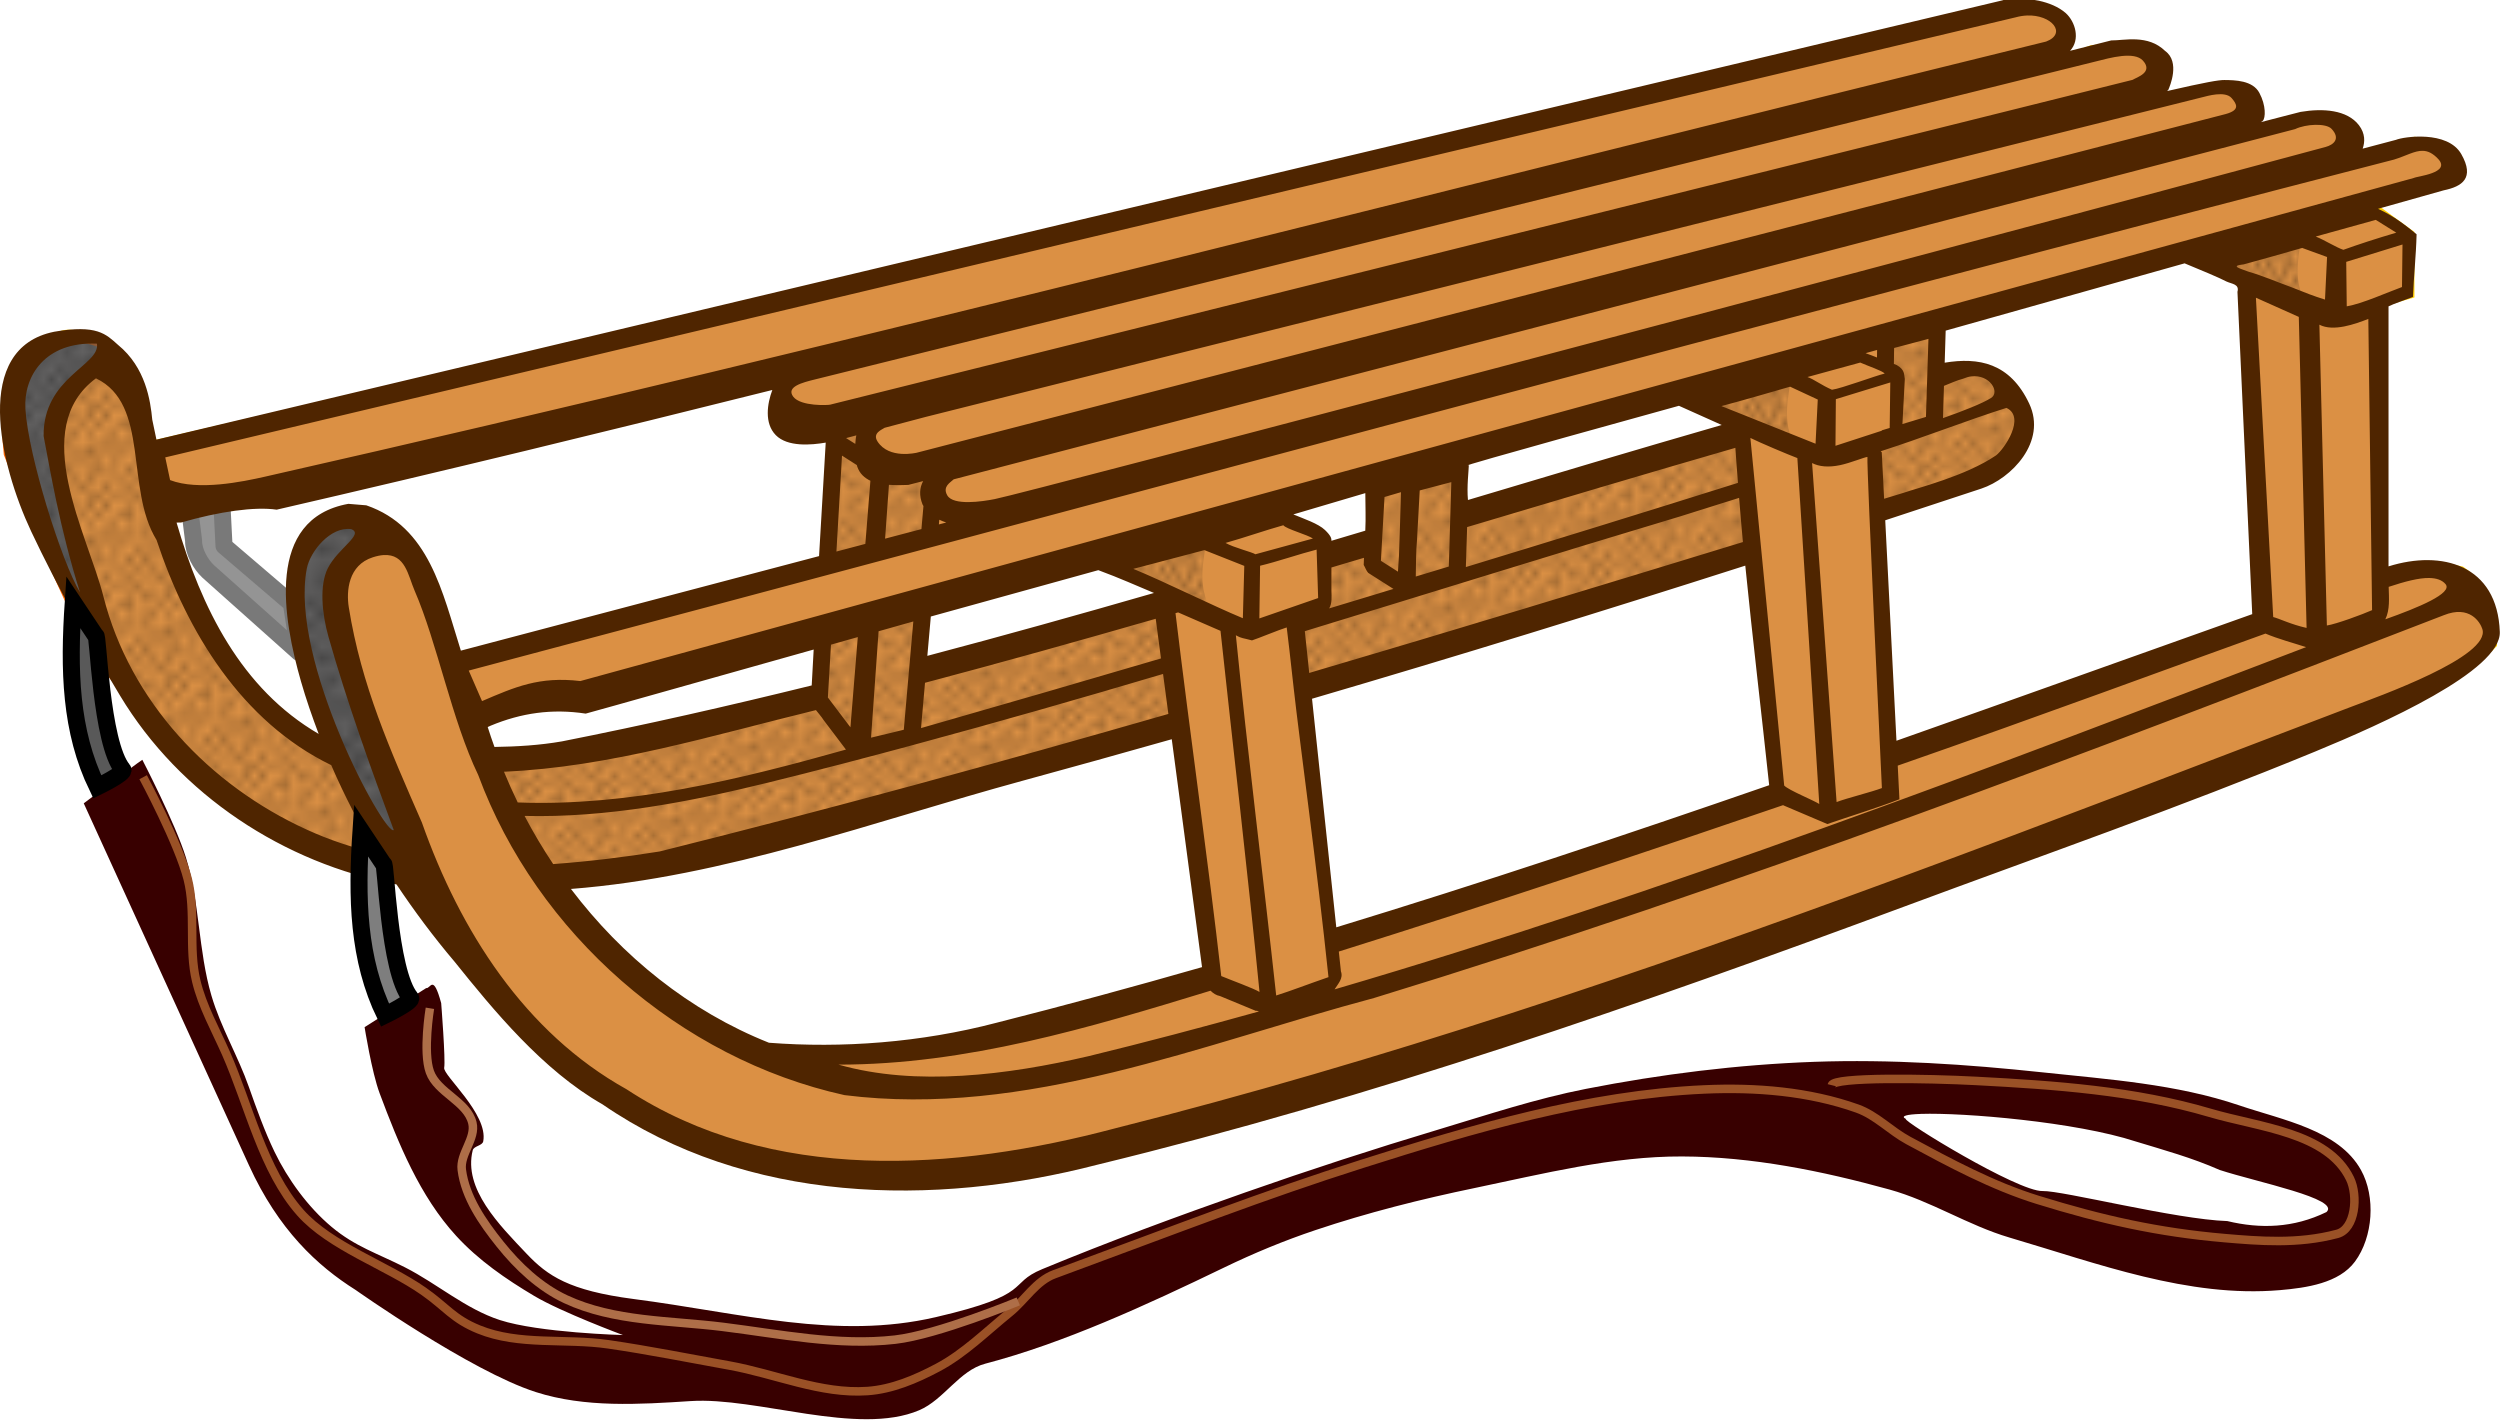 <?xml version="1.0" encoding="UTF-8" standalone="no"?>
<svg
   xmlns:dc="http://purl.org/dc/elements/1.1/"
   xmlns:cc="http://creativecommons.org/ns#"
   xmlns:rdf="http://www.w3.org/1999/02/22-rdf-syntax-ns#"
   xmlns:svg="http://www.w3.org/2000/svg"
   xmlns="http://www.w3.org/2000/svg"
   xmlns:xlink="http://www.w3.org/1999/xlink"
   xmlns:sodipodi="http://sodipodi.sourceforge.net/DTD/sodipodi-0.dtd"
   xmlns:inkscape="http://www.inkscape.org/namespaces/inkscape"
   width="123.844mm"
   height="70.384mm"
   version="1.1"
   viewBox="0 0 438.82 249.387"
   id="svg320"
   sodipodi:docname="sled.svg"
   inkscape:version="1.0.2-2 (e86c870879, 2021-01-15)">
  <sodipodi:namedview
     pagecolor="#ffffff"
     bordercolor="#666666"
     borderopacity="1"
     objecttolerance="10"
     gridtolerance="10"
     guidetolerance="10"
     inkscape:pageopacity="0"
     inkscape:pageshadow="2"
     inkscape:window-width="1920"
     inkscape:window-height="1017"
     id="namedview322"
     showgrid="false"
     inkscape:zoom="1.5541503"
     inkscape:cx="306.93646"
     inkscape:cy="123.12094"
     inkscape:window-x="-8"
     inkscape:window-y="-8"
     inkscape:window-maximized="1"
     inkscape:current-layer="svg320" />
  <defs
     id="defs278">
    <pattern
       id="u"
       patternTransform="matrix(.225 0 0 .338 33.941 972.98)"
       xlink:href="#a" />
    <pattern
       id="t"
       patternTransform="matrix(.489 0 0 .454 48.083 972.98)"
       xlink:href="#a" />
    <pattern
       id="s"
       patternTransform="matrix(.312 0 0 .315 32.909 982.54)"
       xlink:href="#a" />
    <pattern
       id="r"
       patternTransform="matrix(.301 0 0 .36 48.083 958.84)"
       xlink:href="#a" />
    <pattern
       id="q"
       patternTransform="matrix(.341 0 0 .322 56.569 950.35)"
       xlink:href="#a" />
    <pattern
       id="p"
       patternTransform="matrix(.322 0 0 .307 44.005 974.72)"
       xlink:href="#a" />
    <pattern
       id="o"
       patternTransform="matrix(.325 0 0 .375 55.508 969.09)"
       xlink:href="#a" />
    <pattern
       id="a"
       width="10"
       height="10"
       patternTransform="translate(0) scale(10)"
       patternUnits="userSpaceOnUse">
      <circle
         cx="2.567"
         cy=".81"
         r=".45"
         id="circle9" />
      <circle
         cx="3.048"
         cy="2.33"
         r=".45"
         id="circle11" />
      <circle
         cx="4.418"
         cy="2.415"
         r=".45"
         id="circle13" />
      <circle
         cx="1.844"
         cy="3.029"
         r=".45"
         id="circle15" />
      <circle
         cx="6.08"
         cy="1.363"
         r=".45"
         id="circle17" />
      <circle
         cx="5.819"
         cy="4.413"
         r=".45"
         id="circle19" />
      <circle
         cx="4.305"
         cy="4.048"
         r=".45"
         id="circle21" />
      <circle
         cx="5.541"
         cy="3.045"
         r=".45"
         id="circle23" />
      <circle
         cx="4.785"
         cy="5.527"
         r=".45"
         id="circle25" />
      <circle
         cx="2.667"
         cy="5.184"
         r=".45"
         id="circle27" />
      <circle
         cx="7.965"
         cy="1.448"
         r=".45"
         id="circle29" />
      <circle
         cx="7.047"
         cy="5.049"
         r=".45"
         id="circle31" />
      <circle
         cx="4.34"
         cy=".895"
         r=".45"
         id="circle33" />
      <circle
         cx="7.125"
         cy=".34"
         r=".45"
         id="circle35" />
      <circle
         cx="9.553"
         cy="1.049"
         r=".45"
         id="circle37" />
      <circle
         cx="7.006"
         cy="2.689"
         r=".45"
         id="circle39" />
      <circle
         cx="8.909"
         cy="2.689"
         r=".45"
         id="circle41" />
      <circle
         cx="9.315"
         cy="4.407"
         r=".45"
         id="circle43" />
      <circle
         cx="7.82"
         cy="3.87"
         r=".45"
         id="circle45" />
      <circle
         cx="8.27"
         cy="5.948"
         r=".45"
         id="circle47" />
      <circle
         cx="7.973"
         cy="7.428"
         r=".45"
         id="circle49" />
      <circle
         cx="9.342"
         cy="8.072"
         r=".45"
         id="circle51" />
      <circle
         cx="8.206"
         cy="9.315"
         r=".45"
         id="circle53" />
      <circle
         cx="9.682"
         cy="9.475"
         r=".45"
         id="circle55" />
      <circle
         cx="9.688"
         cy="6.186"
         r=".45"
         id="circle57" />
      <circle
         cx="3.379"
         cy="6.296"
         r=".45"
         id="circle59" />
      <circle
         cx="2.871"
         cy="8.204"
         r=".45"
         id="circle61" />
      <circle
         cx="4.59"
         cy="8.719"
         r=".45"
         id="circle63" />
      <circle
         cx="3.181"
         cy="9.671"
         r=".45"
         id="circle65" />
      <circle
         cx="5.734"
         cy="7.315"
         r=".45"
         id="circle67" />
      <circle
         cx="6.707"
         cy="6.513"
         r=".45"
         id="circle69" />
      <circle
         cx="5.73"
         cy="9.67"
         r=".45"
         id="circle71" />
      <circle
         cx="6.535"
         cy="8.373"
         r=".45"
         id="circle73" />
      <circle
         cx="4.37"
         cy="7.154"
         r=".45"
         id="circle75" />
      <circle
         cx=".622"
         cy="7.25"
         r=".45"
         id="circle77" />
      <circle
         cx=".831"
         cy="5.679"
         r=".45"
         id="circle79" />
      <circle
         cx="1.257"
         cy="8.519"
         r=".45"
         id="circle81" />
      <circle
         cx="1.989"
         cy="6.877"
         r=".45"
         id="circle83" />
      <circle
         cx=".374"
         cy="3.181"
         r=".45"
         id="circle85" />
      <circle
         cx="1.166"
         cy="1.664"
         r=".45"
         id="circle87" />
      <circle
         cx="1.151"
         cy=".093"
         r=".45"
         id="circle89" />
      <circle
         cx="1.151"
         cy="10.093"
         r=".45"
         id="circle91" />
      <circle
         cx="1.302"
         cy="4.451"
         r=".45"
         id="circle93" />
      <circle
         cx="3.047"
         cy="3.763"
         r=".45"
         id="circle95" />
    </pattern>
    <pattern
       id="w"
       xlink:href="#n"
       patternTransform="matrix(.225 0 0 .338 58.269 966.25)" />
    <pattern
       id="n"
       width="10"
       height="10"
       patternTransform="translate(0) scale(10)"
       patternUnits="userSpaceOnUse">
      <circle
         cx="2.567"
         cy=".81"
         r=".45"
         id="circle99" />
      <circle
         cx="3.048"
         cy="2.33"
         r=".45"
         id="circle101" />
      <circle
         cx="4.418"
         cy="2.415"
         r=".45"
         id="circle103" />
      <circle
         cx="1.844"
         cy="3.029"
         r=".45"
         id="circle105" />
      <circle
         cx="6.08"
         cy="1.363"
         r=".45"
         id="circle107" />
      <circle
         cx="5.819"
         cy="4.413"
         r=".45"
         id="circle109" />
      <circle
         cx="4.305"
         cy="4.048"
         r=".45"
         id="circle111" />
      <circle
         cx="5.541"
         cy="3.045"
         r=".45"
         id="circle113" />
      <circle
         cx="4.785"
         cy="5.527"
         r=".45"
         id="circle115" />
      <circle
         cx="2.667"
         cy="5.184"
         r=".45"
         id="circle117" />
      <circle
         cx="7.965"
         cy="1.448"
         r=".45"
         id="circle119" />
      <circle
         cx="7.047"
         cy="5.049"
         r=".45"
         id="circle121" />
      <circle
         cx="4.34"
         cy=".895"
         r=".45"
         id="circle123" />
      <circle
         cx="7.125"
         cy=".34"
         r=".45"
         id="circle125" />
      <circle
         cx="9.553"
         cy="1.049"
         r=".45"
         id="circle127" />
      <circle
         cx="7.006"
         cy="2.689"
         r=".45"
         id="circle129" />
      <circle
         cx="8.909"
         cy="2.689"
         r=".45"
         id="circle131" />
      <circle
         cx="9.315"
         cy="4.407"
         r=".45"
         id="circle133" />
      <circle
         cx="7.82"
         cy="3.87"
         r=".45"
         id="circle135" />
      <circle
         cx="8.27"
         cy="5.948"
         r=".45"
         id="circle137" />
      <circle
         cx="7.973"
         cy="7.428"
         r=".45"
         id="circle139" />
      <circle
         cx="9.342"
         cy="8.072"
         r=".45"
         id="circle141" />
      <circle
         cx="8.206"
         cy="9.315"
         r=".45"
         id="circle143" />
      <circle
         cx="9.682"
         cy="9.475"
         r=".45"
         id="circle145" />
      <circle
         cx="9.688"
         cy="6.186"
         r=".45"
         id="circle147" />
      <circle
         cx="3.379"
         cy="6.296"
         r=".45"
         id="circle149" />
      <circle
         cx="2.871"
         cy="8.204"
         r=".45"
         id="circle151" />
      <circle
         cx="4.59"
         cy="8.719"
         r=".45"
         id="circle153" />
      <circle
         cx="3.181"
         cy="9.671"
         r=".45"
         id="circle155" />
      <circle
         cx="5.734"
         cy="7.315"
         r=".45"
         id="circle157" />
      <circle
         cx="6.707"
         cy="6.513"
         r=".45"
         id="circle159" />
      <circle
         cx="5.73"
         cy="9.67"
         r=".45"
         id="circle161" />
      <circle
         cx="6.535"
         cy="8.373"
         r=".45"
         id="circle163" />
      <circle
         cx="4.37"
         cy="7.154"
         r=".45"
         id="circle165" />
      <circle
         cx=".622"
         cy="7.25"
         r=".45"
         id="circle167" />
      <circle
         cx=".831"
         cy="5.679"
         r=".45"
         id="circle169" />
      <circle
         cx="1.257"
         cy="8.519"
         r=".45"
         id="circle171" />
      <circle
         cx="1.989"
         cy="6.877"
         r=".45"
         id="circle173" />
      <circle
         cx=".374"
         cy="3.181"
         r=".45"
         id="circle175" />
      <circle
         cx="1.166"
         cy="1.664"
         r=".45"
         id="circle177" />
      <circle
         cx="1.151"
         cy=".093"
         r=".45"
         id="circle179" />
      <circle
         cx="1.151"
         cy="10.093"
         r=".45"
         id="circle181" />
      <circle
         cx="1.302"
         cy="4.451"
         r=".45"
         id="circle183" />
      <circle
         cx="3.047"
         cy="3.763"
         r=".45"
         id="circle185" />
    </pattern>
    <pattern
       id="v"
       xlink:href="#m"
       patternTransform="matrix(.225 0 0 .338 79.519 960.31)" />
    <pattern
       id="m"
       width="10"
       height="10"
       patternTransform="translate(0) scale(10)"
       patternUnits="userSpaceOnUse">
      <circle
         cx="2.567"
         cy=".81"
         r=".45"
         id="circle189" />
      <circle
         cx="3.048"
         cy="2.33"
         r=".45"
         id="circle191" />
      <circle
         cx="4.418"
         cy="2.415"
         r=".45"
         id="circle193" />
      <circle
         cx="1.844"
         cy="3.029"
         r=".45"
         id="circle195" />
      <circle
         cx="6.08"
         cy="1.363"
         r=".45"
         id="circle197" />
      <circle
         cx="5.819"
         cy="4.413"
         r=".45"
         id="circle199" />
      <circle
         cx="4.305"
         cy="4.048"
         r=".45"
         id="circle201" />
      <circle
         cx="5.541"
         cy="3.045"
         r=".45"
         id="circle203" />
      <circle
         cx="4.785"
         cy="5.527"
         r=".45"
         id="circle205" />
      <circle
         cx="2.667"
         cy="5.184"
         r=".45"
         id="circle207" />
      <circle
         cx="7.965"
         cy="1.448"
         r=".45"
         id="circle209" />
      <circle
         cx="7.047"
         cy="5.049"
         r=".45"
         id="circle211" />
      <circle
         cx="4.34"
         cy=".895"
         r=".45"
         id="circle213" />
      <circle
         cx="7.125"
         cy=".34"
         r=".45"
         id="circle215" />
      <circle
         cx="9.553"
         cy="1.049"
         r=".45"
         id="circle217" />
      <circle
         cx="7.006"
         cy="2.689"
         r=".45"
         id="circle219" />
      <circle
         cx="8.909"
         cy="2.689"
         r=".45"
         id="circle221" />
      <circle
         cx="9.315"
         cy="4.407"
         r=".45"
         id="circle223" />
      <circle
         cx="7.82"
         cy="3.87"
         r=".45"
         id="circle225" />
      <circle
         cx="8.27"
         cy="5.948"
         r=".45"
         id="circle227" />
      <circle
         cx="7.973"
         cy="7.428"
         r=".45"
         id="circle229" />
      <circle
         cx="9.342"
         cy="8.072"
         r=".45"
         id="circle231" />
      <circle
         cx="8.206"
         cy="9.315"
         r=".45"
         id="circle233" />
      <circle
         cx="9.682"
         cy="9.475"
         r=".45"
         id="circle235" />
      <circle
         cx="9.688"
         cy="6.186"
         r=".45"
         id="circle237" />
      <circle
         cx="3.379"
         cy="6.296"
         r=".45"
         id="circle239" />
      <circle
         cx="2.871"
         cy="8.204"
         r=".45"
         id="circle241" />
      <circle
         cx="4.59"
         cy="8.719"
         r=".45"
         id="circle243" />
      <circle
         cx="3.181"
         cy="9.671"
         r=".45"
         id="circle245" />
      <circle
         cx="5.734"
         cy="7.315"
         r=".45"
         id="circle247" />
      <circle
         cx="6.707"
         cy="6.513"
         r=".45"
         id="circle249" />
      <circle
         cx="5.73"
         cy="9.67"
         r=".45"
         id="circle251" />
      <circle
         cx="6.535"
         cy="8.373"
         r=".45"
         id="circle253" />
      <circle
         cx="4.37"
         cy="7.154"
         r=".45"
         id="circle255" />
      <circle
         cx=".622"
         cy="7.25"
         r=".45"
         id="circle257" />
      <circle
         cx=".831"
         cy="5.679"
         r=".45"
         id="circle259" />
      <circle
         cx="1.257"
         cy="8.519"
         r=".45"
         id="circle261" />
      <circle
         cx="1.989"
         cy="6.877"
         r=".45"
         id="circle263" />
      <circle
         cx=".374"
         cy="3.181"
         r=".45"
         id="circle265" />
      <circle
         cx="1.166"
         cy="1.664"
         r=".45"
         id="circle267" />
      <circle
         cx="1.151"
         cy=".093"
         r=".45"
         id="circle269" />
      <circle
         cx="1.151"
         cy="10.093"
         r=".45"
         id="circle271" />
      <circle
         cx="1.302"
         cy="4.451"
         r=".45"
         id="circle273" />
      <circle
         cx="3.047"
         cy="3.763"
         r=".45"
         id="circle275" />
    </pattern>
  </defs>
  <g
     transform="matrix(4.218,0,0,4.218,-5.069,-4138.878)"
     id="g318">
    <path
       transform="translate(0,946.06)"
       d="M 84.625,35.424 13.313,52.362 7.375,53.737 6.813,50.862 c 0,0 -1.889,-2.075 -3,-1.75 -1.664,0.486 -2.679,2.838 -2.188,4.5 0.814,2.749 2.002,5.367 3.375,7.75 1.261,2.189 4.25,6.062 4.25,6.062 2.466,1.56 4.642,2.916 8.375,4 1.06,0.993 4.229,6.111 7.5,8.625 3.548,2.024 6.802,3.673 12.312,4.25 5.612,-0.027 11.035,-1.298 16.812,-3.312 l 21.875,-7 c 8.75,-3.436 17.662,-6.228 26.25,-10.312 0.905,-0.461 1.819,-0.903 2.562,-1.688 0.029,-1.332 -0.342,-2.397 -1.312,-3.062 -1.244,-0.293 -2.289,0.01 -3.375,0.188 l -0.062,-11.312 1.312,-0.375 v -2.5 l -1.875,-1.375 3.688,-1.125 c -0.235,-0.484 0.439,-1.044 -1.625,-1.375 l -2.438,0.625 c -0.242,-0.754 0.186,-1.843 -2.25,-1.5 L 95.187,40.613 c -0.236,-0.91 -0.249,-1.963 -2.25,-1.75 l -2.188,0.625 c 0.657,-1.433 0.791,-2.627 -2.5,-2.25 l -1.688,0.625 c 0.463,-1.059 1.879,-2.33 -1.938,-2.438 z m 7.438,10.188 2.688,1.188 0.625,14.188 -15.562,5.75 -0.5,-10.188 4.75,-1.625 c 0.405,-0.326 0.639,-1e-4 1.375,-2.188 -0.184,-0.562 -0.264,-1.25 -0.938,-1.812 -0.151,-0.167 -0.476,-0.24 -1.188,-0.406 L 81.751,50.737 81.688,48.55 Z m -57.438,4.812 c -0.87,0.255 -1.161,1.271 -1.125,1.875 0.841,1.072 1.55,0.762 2.358,0.531 -0.15,2.778 -0.097,2.961 -0.307,5.839 l -15.551,4.13 -1.812,-5 c -0.685,-1.048 -1.675,-1.184 -2.688,-1.25 -2.114,0.945 -1.915,2.083 -2.125,3.188 0.029,2.496 1.064,4.489 1.688,6.688 -1.208,-0.683 -2.417,-0.924 -3.625,-2.688 -1.235,-1.595 -2.477,-3.18 -3.062,-5.75 l -0.375,-1.625 z m 36.312,1.156 2.562,1.156 0.062,0.562 -11.625,3.312 0.031,-2.531 c 0.344,0 8.969,-2.5 8.969,-2.5 z m -12.531,3.594 -0.062,2.5 -2.031,0.594 -0.031,-0.562 c -0.19,-0.564 -1.675,-0.899 -2.469,-1.312 z m 15.719,2.938 1.031,10.25 -18.562,6.031 -1.219,-10.594 z m -27.25,0.438 2.844,1.188 0.031,0.5 -10.375,3 0.281,-2.906 z m -11.5,3.125 v 2.562 l -8.938,2 c -2.8,0.42 -3.254,0.422 -4.938,0.438 l -0.75,-1.562 c 1.75,-0.651 3.5,-1.15 5.25,-0.812 z m 14.938,3.625 1.312,10.625 L 41.5,78.612 c -2.934,0.246 -6.033,0.658 -8.5,0.438 -3.275,-1.452 -7.154,-4.035 -9.062,-7.375 L 29,71.112 Z"
       fill="#db9044"
       fill-rule="evenodd"
       stroke="#ffcc00"
       stroke-width="0.354"
       id="path280" />
    <path
       d="m 5.721,996.25 c 0.391,-1.018 -1.464,-1.687 -3.5,-0.375 -0.853,1.521 -0.819,2.893 -0.688,4.25 3.604,9.178 4.045,8.833 5.5,10.438 -1.758,-2.273 -2.312,-5.348 -3.125,-8.25 l -0.562,-3.188 c 0.141,-1.464 1.423,-2.223 2.375,-2.875 z"
       fill="#616161"
       fill-opacity="0.992"
       fill-rule="evenodd"
       stroke="#ff6600"
       stroke-width="0.354"
       id="path282" />
    <path
       d="m 97.016,990.69 c -0.089,1.074 -0.495,2.084 0.188,3.312 -1.718,-0.752 -4.203,-1.675 -4.562,-2.125 z"
       fill="url(#v)"
       fill-rule="evenodd"
       opacity="0.527"
       id="path284" />
    <path
       d="m 75.766,996.63 c -0.089,1.074 -0.495,2.084 0.188,3.312 -1.524,-0.705 -3.19,-1.269 -4.562,-2.125 z"
       fill="url(#w)"
       fill-rule="evenodd"
       opacity="0.527"
       id="path286" />
    <path
       d="m 51.438,1003.4 c -0.089,1.074 -0.495,2.084 0.188,3.312 l -4.562,-2.125 z"
       fill="url(#u)"
       fill-rule="evenodd"
       opacity="0.527"
       id="path288" />
    <path
       d="m 17.117,1003.3 c -0.759,-0.558 -1.288,-1.133 -2.875,0 -0.853,1.521 -0.819,2.893 -0.688,4.25 2.783,9.178 3.979,8.833 5.5,10.438 l -3.125,-8.25 -0.875,-3.688 c 0.141,-1.464 1.11,-2.098 2.062,-2.75 z"
       fill="#616161"
       fill-opacity="0.992"
       fill-rule="evenodd"
       stroke="#ff6600"
       stroke-width="0.354"
       id="path290" />
    <path
       d="m 17.062,1003.3 c -0.759,-0.558 -1.288,-1.133 -2.875,0 -0.853,1.521 -0.819,2.893 -0.688,4.25 2.783,9.178 3.979,8.833 5.5,10.438 l -3.125,-8.25 -0.875,-3.688 c 0.141,-1.464 1.11,-2.098 2.062,-2.75 z"
       fill="url(#t)"
       fill-rule="evenodd"
       opacity="0.527"
       stroke="#ff6600"
       stroke-width="0.354"
       id="path292" />
    <path
       d="m 79.625,995.11 0.125,1.375 c 0.167,0.083 0.481,0.314 0.412,0.515 l -0.085,2.382 -0.89,0.29 0.125,2.875 4.688,-1.5 c 0.367,-0.24 1,-0.566 1.5,-2.063 -0.063,-0.692 -0.546,-1.167 -0.875,-1.805 -0.367,-0.351 -0.998,-0.702 -1.383,-0.585 l -1.422,0.224 -0.008,-1.96 z"
       fill="url(#s)"
       fill-rule="evenodd"
       opacity="0.426"
       stroke="#ff6600"
       stroke-width="0.354"
       id="path294" />
    <path
       d="m 56.408,1004.2 1.966,-0.625 v -2.5 l 3.5,-0.625 v 2.125 l 11.812,-3.562 0.5,5.188 -18.812,5.688 -0.312,-3.062 1.312,-0.562 c -0.088,-0.686 -0.023,-1.415 0.033,-2.062 z"
       fill="url(#r)"
       fill-rule="evenodd"
       opacity="0.426"
       stroke="#ff6600"
       stroke-width="0.354"
       id="path296" />
    <path
       d="m 35.886,998.84 -0.221,5.878 4.287,-1.149 0.088,-3.005 -1.856,0.354 -0.795,-0.884 -0.354,-1.326 z"
       fill="url(#q)"
       fill-rule="evenodd"
       opacity="0.426"
       stroke="#ff6600"
       stroke-width="0.354"
       id="path298" />
    <path
       d="m 21.375,1012.7 3.75,-0.375 10.125,-2.25 0.125,-2.375 4.125,-1.25 v 2.75 l 10.125,-2.875 0.625,5.125 -18.875,5.25 -7.375,0.875 z"
       fill="url(#p)"
       fill-rule="evenodd"
       opacity="0.426"
       stroke="#ff8e00"
       stroke-width="0.354"
       id="path300" />
    <path
       d="m 5.438,995.55 c -0.844,-0.344 -2.078,-0.428 -2.75,0.188 -0.973,0.891 -1.157,2.497 -1.062,3.812 0.197,2.726 2.003,5.101 3.312,7.5 1.16,2.125 2.248,4.391 4,6.062 1.859,1.773 5.812,3.688 7.25,4 l 0.188,-2.125 -1.25,-2.5 c 0,0 -2.481,-1.188 -3.375,-2.188 -2.05,-2.292 -3.117,-5.345 -4.125,-8.25 -0.572,-1.648 -0.369,-3.524 -1.062,-5.125 -0.273,-0.631 -0.488,-1.115 -1.125,-1.375 z"
       fill="url(#o)"
       fill-rule="evenodd"
       opacity="0.426"
       stroke="#d45500"
       stroke-width="0.354"
       id="path302" />
    <path
       d="m 10.43,1002.1 -1.328,0.393 0.156,1.25 c -0.009,0.457 0.302,0.991 0.604,1.274 l 3.781,3.375 -0.316,-2.033 -2.803,-2.398 z"
       color="#000000"
       color-rendering="auto"
       fill="#949494"
       fill-rule="evenodd"
       image-rendering="auto"
       shape-rendering="auto"
       solid-color="#000000"
       stroke="#797979"
       stroke-linejoin="round"
       stroke-width="0.709"
       style="text-indent:0;text-decoration:none;text-decoration-line:none;text-decoration-style:solid;text-decoration-color:#000000;text-transform:none;white-space:normal;isolation:auto;mix-blend-mode:normal"
       id="path304" />
    <path
       transform="translate(0,946.06)"
       d="m 84.949,35.125 c -0.198,0.012 -0.349,0.04 -0.424,0.072 l -76.813,18.279 C 7.655,53.2 7.592,52.919 7.538,52.646 7.462,51.86 7.269,50.475 6.111,49.531 5.608,49.081 5.232,48.678 3.458,48.986 c -3.416,0.687 -2.281,5.497 -0.959,8.309 1.069,2.273 2.561,4.946 3.701,6.838 2.487,4.13 6.812,6.966 11.502,7.852 0.742,1.111 1.543,2.186 2.414,3.213 1.602,1.994 3.669,4.524 6.156,5.938 6.012,4.143 13.782,4.281 20.592,2.514 11.418,-2.777 22.625,-6.675 33.65,-10.768 5.724,-2.125 11.4,-4.106 17.031,-6.426 2.804,-1.155 7.742,-3.365 7.684,-4.979 -0.101,-2.797 -2.417,-3.422 -4.631,-2.727 v -10.82 c 0.182,-0.096 0.79,-0.304 1.016,-0.393 0.028,-0.762 0.133,-1.754 0.152,-2.607 -0.463,-0.377 -0.928,-0.748 -1.603,-1.059 l 2.736,-0.771 c 0.762,-0.157 1.297,-0.506 0.727,-1.506 -0.571,-1 -2.411,-0.723 -2.717,-0.594 l -1.387,0.367 c 0.096,-0.274 0.113,-0.627 -0.156,-0.977 -0.492,-0.64 -1.495,-0.71 -2.426,-0.553 -0.02,7.05e-4 -1.409,0.366 -1.65,0.426 0.022,-0.018 0.056,-0.035 0.074,-0.053 0.121,-0.122 0.14,-0.637 -0.139,-1.162 -0.279,-0.525 -1.018,-0.532 -1.455,-0.537 -0.233,-0.003 -0.768,0.087 -2.387,0.459 0.016,-0.017 0.035,-0.03 0.051,-0.051 0.065,-0.144 0.499,-1.163 -0.129,-1.615 -0.723,-0.705 -1.706,-0.435 -2.246,-0.441 l -1.713,0.432 c 0.436,-0.471 0.22,-1.205 -0.178,-1.568 -0.612,-0.534 -1.626,-0.637 -2.221,-0.602 z m 0.598,0.701 c 1.036,-0.043 1.683,0.75 0.803,1.084 -24.687,6.068 -49.213,12.46 -74.111,18.105 -0.952,0.216 -2.781,0.596 -3.959,0.145 l -0.201,-0.945 77.006,-18.314 c 0.161,-0.044 0.315,-0.068 0.463,-0.074 z m 3.939,1.688 c 0.371,-0.039 0.713,-0.009 0.893,0.191 0.437,0.487 -0.248,0.687 -0.432,0.799 l -54.197,13.516 c -0.061,0.023 -1.227,0.084 -1.539,-0.332 -0.31,-0.413 0.397,-0.591 0.881,-0.711 l 53.33,-13.24 c 0.293,-0.074 0.693,-0.183 1.065,-0.223 z m 3.943,1.596 c 0.247,-0.025 0.506,-0.004 0.643,0.156 0.213,0.25 0.358,0.495 -0.254,0.662 l -54.465,14.092 c -0.009,0 -1.149,0.283 -1.633,-0.465 -0.231,-0.357 0.198,-0.499 0.295,-0.572 0.152,-0.04 1.435,-0.38 1.711,-0.453 3.146,-0.802 53.127,-13.303 53.127,-13.303 0.093,-0.022 0.329,-0.092 0.576,-0.117 z m 4.125,1.266 c 0.294,-0.006 0.56,0.046 0.674,0.168 0.379,0.406 0.096,0.66 -0.252,0.754 -18.436,4.968 -54.002,14.378 -55.377,14.652 -0.526,0.105 -1.729,0.282 -1.978,-0.156 -0.211,-0.371 0.14,-0.538 0.268,-0.666 l 55.822,-14.574 c 0.227,-0.109 0.55,-0.172 0.844,-0.178 z m 4.479,1.082 c 0.205,0.007 0.405,0.099 0.629,0.336 0.558,0.592 -0.898,0.721 -1.01,0.793 l -76.301,20.936 c -1.706,-0.203 -2.719,0.247 -4.09,0.834 l -0.553,-1.27 c 26.708,-7.089 54.521,-14.657 80.123,-21.266 0.504,-0.156 0.859,-0.376 1.201,-0.363 z m -1.965,2.873 0.852,0.533 c -0.856,0.253 -1.528,0.472 -2.201,0.713 -0.278,-0.088 -0.772,-0.4 -1.15,-0.553 z m 1.111,1.025 -0.021,1.77 c -0.599,0.218 -1.667,0.699 -2.299,0.803 L 98.838,46.078 Z m -4.174,0.143 1.035,0.377 -0.086,1.772 c -0.472,-0.145 -0.862,-0.3 -1.322,-0.486 -0.623,-0.227 -1.256,-0.5 -1.871,-0.678 -0.266,-0.111 -0.821,-0.237 -0.189,-0.301 0.813,-0.22 1.624,-0.451 2.434,-0.684 z m -4.893,0.641 c 0.673,0.278 1.431,0.592 1.746,0.758 0.23,0.104 0.541,0.105 0.453,0.428 l 0.615,13.412 c -4.934,1.753 -9.864,3.525 -14.805,5.268 -0.153,-2.989 -0.311,-6.077 -0.467,-9.174 1.333,-0.437 2.667,-0.875 3.998,-1.318 1.253,-0.417 2.739,-1.952 1.994,-3.535 -0.802,-1.705 -2.111,-1.937 -3.518,-1.705 l 0.041,-1.334 z m 2.967,1.43 1.785,0.799 0.324,12.943 c -0.651,-0.145 -1.132,-0.389 -1.389,-0.453 z m 4.678,0.883 0.156,12.119 c -0.402,0.179 -1.49,0.58 -1.881,0.639 l -0.312,-12.518 c 0.583,0.304 1.489,-0.028 2.037,-0.24 z m -18.305,0.83 -0.104,3.248 -0.979,0.297 0.1,-1.877 c -0.038,-0.201 0.004,-0.383 -0.34,-0.58 -0.027,-0.012 -0.087,-0.032 -0.115,-0.045 l 0.01,-0.664 z m -76.217,0.199 c 0.15,0.902 -2.24,1.386 -2.219,3.842 0.263,1.346 0.649,3.761 1.516,6.512 -0.764,-1.271 -2.154,-5.686 -2.273,-7.635 -0.083,-1.349 0.8,-2.814 2.977,-2.719 z m 74.08,0.262 -0.004,0.314 c -0.163,-0.062 -0.281,-0.113 -0.475,-0.18 z m -0.701,0.525 c 0.317,0.142 0.919,0.339 1.018,0.457 -0.4,0.095 -1.797,0.622 -2.195,0.674 -0.439,-0.189 -0.761,-0.444 -1.02,-0.529 z m 4.621,0.576 c 0.764,-0.097 1.212,0.655 0.822,0.898 -0.377,0.236 -1.19,0.551 -2,0.838 l 0.041,-1.342 c 0.263,-0.105 0.524,-0.225 0.793,-0.297 0.121,-0.052 0.235,-0.084 0.344,-0.098 z m -78.041,0.08 c 2.255,1.077 1.202,4.583 2.523,6.729 1.268,3.83 3.541,7.558 7.269,9.369 0.547,1.266 1.181,2.49 1.893,3.672 -0.992,-0.238 -1.965,-0.555 -2.904,-0.986 -4.058,-1.845 -7.366,-5.348 -8.469,-9.705 -0.656,-2.59 -3.135,-6.983 -0.312,-9.078 z m 74.67,0.172 -0.025,1.893 -0.33,0.1 0.004,0.014 -1.93,0.629 0.016,-1.941 z m -4.168,0.176 1.15,0.535 -0.092,1.838 -3.916,-1.566 c 0.93,-0.246 1.933,-0.541 2.857,-0.807 z m -42.354,0.135 c -0.213,0.568 -0.343,1.385 0.143,1.881 0.487,0.497 1.466,0.416 2.078,0.311 l -0.277,4.723 -14.906,3.934 c -0.775,-2.45 -1.315,-5.147 -3.934,-6.047 l -0.748,-0.062 c -3.462,0.628 -2.722,4.773 -1.971,7.391 0.213,0.742 0.466,1.467 0.736,2.184 -3.227,-1.881 -4.882,-5.242 -5.914,-8.795 l 0.188,-0.002 c 1.588,-0.461 3.077,-0.668 3.978,-0.535 6.957,-1.606 13.817,-3.276 20.627,-4.981 z m 37.727,0.66 1.781,0.799 c -3.526,1.018 -7.043,2.067 -10.561,3.121 -0.052,-0.557 0.032,-1.223 0.037,-1.451 -0.808,0.169 8.743,-2.469 8.742,-2.469 z m 13.629,0.088 c 0.811,0.381 -0.082,1.707 -0.432,1.975 -1.252,0.854 -3.258,1.353 -3.856,1.56 -0.268,0.082 -0.535,0.164 -0.803,0.246 -0.032,-0.649 -0.066,-1.301 -0.098,-1.935 -0.012,-0.013 -0.025,-0.023 -0.045,-0.041 1.738,-0.558 3.612,-1.294 5.232,-1.805 z m -47.861,1.143 c -0.026,0.112 -0.032,0.234 -0.043,0.355 -0.128,-0.081 -0.255,-0.161 -0.383,-0.242 z m 37.205,0.107 c 0.404,0.2 1.551,0.685 1.955,0.838 l 0.912,14.395 C 76.655,68.475 75.648,68.072 75.449,67.871 Z m -0.625,0.412 c 0.031,0.484 0.072,0.971 0.109,1.457 -3.802,1.197 -7.57,2.36 -11.324,3.504 l 0.053,-1.664 c 3.717,-1.11 7.436,-2.22 11.162,-3.297 z m -37.176,0.324 c 0.206,0.131 0.411,0.262 0.617,0.393 0.006,0.02 0.009,0.041 0.016,0.061 0.099,0.294 0.303,0.475 0.549,0.592 l -0.211,2.627 -1.203,0.318 z m 42.672,0.053 c -0.038,0.4 0.601,13.777 0.602,13.781 -0.418,0.162 -1.467,0.42 -1.885,0.582 l -1.02,-14.107 c 0.29,0.148 0.677,0.19 1.17,0.086 0.428,-0.091 0.975,-0.32 1.133,-0.342 z m -39.295,1.006 c -0.151,0.273 -0.172,0.608 -0.027,0.971 0.01,0.024 0.027,0.045 0.039,0.068 l -0.084,0.959 -1.512,0.398 0.16,-2.24 c 0.296,0.02 0.587,0.016 0.807,0.004 0.013,-0.002 0.572,-0.15 0.617,-0.16 z m 21.979,0.043 -0.104,3.513 -1.375,0.416 c 0.007,-0.507 0.008,-1.014 0.051,-1.52 l 0.113,-2.062 z m -3.579,0.458 c 0.001,0.612 0.026,0.98 -0.001,1.563 -0.469,0.14 -0.939,0.28 -1.408,0.42 0.003,-0.102 -0.025,-0.212 -0.271,-0.449 -0.277,-0.266 -0.88,-0.467 -1.315,-0.648 z m 15.555,0.198 c 0.05,0.612 0.1,1.223 0.158,1.838 -6.012,1.841 -12.023,3.671 -18.047,5.447 l -0.184,-1.738 c 5.21,-1.591 10.412,-3.216 15.629,-4.779 0.797,-0.253 1.617,-0.51 2.443,-0.768 z m -14.071,-0.238 c -0.015,0.746 -0.061,1.89 -0.083,2.636 l -0.043,0.672 -0.709,-0.451 0.15,-2.656 c 0.229,-0.067 0.457,-0.134 0.686,-0.201 z m -19.212,1.148 c 0.091,0.044 0.187,0.081 0.289,0.115 l -0.307,0.08 z m 14.316,0.229 c 0.117,0.156 1.029,0.402 1.232,0.553 -0.634,0.166 -1.758,0.489 -2.393,0.654 -0.16,-0.097 -0.9,-0.276 -1.244,-0.471 0.765,-0.214 1.64,-0.522 2.404,-0.736 z m -38.789,0.162 c 0.554,0.21 -0.546,0.783 -0.973,1.627 -0.356,0.705 -0.247,1.88 0.025,2.846 0.75,2.655 1.756,5.463 2.719,8.049 -0.364,0.265 -4.356,-7.054 -3.619,-10.883 0.138,-0.715 0.991,-1.762 1.848,-1.639 z m 40.174,0.85 0.064,2.018 -2.447,0.848 0.031,-2.193 c 0.692,-0.163 1.663,-0.497 2.352,-0.672 z m -4.668,0.023 1.658,0.656 -0.059,2.178 c -1.302,-0.54 -3.264,-1.524 -4.558,-2.054 0.891,-0.238 2.068,-0.542 2.958,-0.78 z m -34.16,0.207 c 0.912,-0.063 1.022,0.858 1.291,1.477 0.94,2.162 1.55,5.396 2.647,7.672 2.439,6.596 8.39,11.809 15.244,13.324 7.572,0.952 14.858,-2.128 22.039,-4.043 15.077,-4.613 29.813,-10.246 44.512,-15.928 1.08,-0.435 1.514,0.291 1.605,0.572 0.373,1.148 -4.329,2.81 -5.516,3.262 -6.216,2.369 -12.448,4.772 -18.723,7.084 -10.73,3.954 -21.582,7.644 -32.672,10.439 -6.657,1.767 -14.288,2.325 -20.311,-1.627 -4.254,-2.366 -6.937,-6.614 -8.52,-11.1 -1.325,-3.035 -2.523,-5.71 -3.043,-8.959 -0.107,-0.667 -0.028,-1.754 1.002,-2.082 0.166,-0.053 0.313,-0.083 0.443,-0.092 z m 40.801,0.111 -0.014,0.299 c 0.066,0.107 0.105,0.239 0.188,0.33 0.35,0.223 0.701,0.445 1.051,0.668 -0.892,0.269 -1.786,0.544 -2.676,0.811 0.128,-0.207 0.1,-0.497 0.094,-0.732 v -0.971 c 0.453,-0.134 0.905,-0.27 1.357,-0.404 z m -11.057,0.516 c 0.926,0.343 1.578,0.642 2.317,0.949 -3.136,0.905 -6.278,1.784 -9.432,2.617 l 0.145,-1.637 z m 26.923,-0.188 c 0.305,3.047 0.672,6.111 0.994,9.137 -5.974,2.07 -11.97,4.069 -18.014,5.914 l -1.01,-9.512 c 6.033,-1.77 12.042,-3.622 18.029,-5.539 z m 28.459,0.514 c 0.304,0.005 0.537,0.083 0.682,0.256 0.314,0.376 -1.132,0.976 -2.506,1.463 0.197,-0.404 0.15,-0.885 0.139,-1.35 0.672,-0.223 1.258,-0.376 1.685,-0.369 z m -52.061,1.432 1.764,0.768 c 0.521,4.855 1.146,10.168 1.623,15.027 -0.228,-0.145 -1.216,-0.504 -1.592,-0.662 -0.527,-4.663 -1.3,-10.059 -1.904,-15.102 0.036,-0.011 0.073,-0.021 0.109,-0.031 z m -0.932,0.266 0.219,1.65 c -3.153,0.927 -6.3,1.842 -9.443,2.742 -0.178,0.051 -0.364,0.105 -0.543,0.156 l 0.166,-1.885 c 3.211,-0.849 6.41,-1.746 9.602,-2.664 z m -10.088,0.111 -0.396,4.506 -1.363,0.33 0.314,-4.428 z m 15.539,0.248 c 0.081,0.659 0.123,1.023 0.289,2.518 0.256,2.301 0.962,7.375 1.449,12.035 -0.809,0.278 -1.561,0.571 -2.176,0.764 -0.522,-4.81 -1.201,-10.176 -1.678,-14.99 0.233,0.134 0.303,0.113 0.67,0.213 0.212,-0.063 1.148,-0.451 1.445,-0.539 z m 40.729,0.256 c 0.533,0.226 1.157,0.389 1.691,0.564 -13.323,5.085 -26.722,10.224 -40.428,14.242 0.145,-0.237 0.372,-0.455 0.264,-0.75 l -0.088,-0.824 c 6.346,-1.991 12.664,-4.096 18.488,-6.092 0.011,0.004 0.019,0.012 0.031,0.016 l 1.81,0.77 c 0.863,-0.3 2.028,-0.653 3,-1.031 -0.022,-0.437 -0.047,-0.952 -0.07,-1.4 5.943,-2.07 11.448,-4.112 15.301,-5.494 z m -58.578,0.146 -0.307,3.754 -0.938,-1.24 0.129,-2.199 z m -1.836,0.518 c -0.03,0.498 -0.057,0.996 -0.082,1.494 -3.446,0.85 -6.906,1.638 -10.393,2.328 -0.931,0.163 -1.869,0.217 -2.809,0.232 -0.097,-0.275 -0.195,-0.55 -0.281,-0.828 l 0.123,-0.057 c 1.271,-0.528 2.551,-0.716 3.955,-0.502 l 1.223,-0.34 z m 14.539,1.016 0.221,1.664 c -7.02,2.02 -14.067,3.953 -21.17,5.723 -1.444,0.233 -2.933,0.416 -4.43,0.525 -0.432,-0.646 -0.83,-1.315 -1.191,-2.004 3.397,0.087 6.881,-0.586 10.113,-1.381 2.035,-0.5 4.06,-1.031 6.082,-1.576 l 0.002,-0.002 c 3.471,-0.936 6.927,-1.925 10.373,-2.949 z m -14.445,1.504 c 0.109,0.143 0.233,0.278 0.328,0.428 0.307,0.405 0.613,0.81 0.92,1.215 -4.451,1.256 -9.069,2.375 -13.658,2.201 -0.205,-0.42 -0.394,-0.847 -0.572,-1.279 4.401,-0.189 8.696,-1.52 12.982,-2.564 z m 14.807,1.213 1.26,9.484 c -2.84,0.814 -5.692,1.591 -8.559,2.316 -3.147,0.825 -6.435,1.065 -9.463,0.83 -3.304,-1.315 -6.112,-3.592 -8.24,-6.4 6.425,-0.499 12.594,-2.812 18.787,-4.5 2.075,-0.565 4.146,-1.144 6.215,-1.73 z m 1.615,10.465 c 0.107,0.106 0.23,0.192 0.395,0.223 0.496,0.205 0.992,0.41 1.488,0.615 0.043,-0.008 0.087,0.01 0.131,0.025 -2.357,0.657 -4.722,1.284 -7.1,1.863 -3.352,0.778 -7.164,1.271 -10.395,0.35 5.329,0 10.424,-1.53 15.48,-3.076 z"
       color="#000000"
       color-rendering="auto"
       fill="#4f2500"
       fill-rule="evenodd"
       image-rendering="auto"
       shape-rendering="auto"
       solid-color="#000000"
       style="text-indent:0;text-decoration:none;text-decoration-line:none;text-decoration-style:solid;text-decoration-color:#000000;text-transform:none;white-space:normal;isolation:auto;mix-blend-mode:normal"
       id="path306" />
    <path
       transform="translate(0,946.06)"
       d="m 7.125,66.799 c -0.375,0.25 -2.438,1.812 -2.438,1.812 l 6.875,15.062 c 1.227,2.689 2.848,4.187 4.438,5.188 0,0 4.781,3.379 7.5,4.25 2.047,0.656 4.293,0.515 6.438,0.375 2.772,-0.181 6.955,1.467 9.513,0.382 1.032,-0.438 1.665,-1.653 2.75,-1.938 3.258,-0.854 6.663,-2.417 9.938,-4 1.236,-0.598 2.51,-1.126 3.812,-1.562 2.166,-0.726 4.389,-1.286 6.625,-1.75 2.847,-0.591 5.717,-1.323 8.625,-1.312 2.911,0.01 5.819,0.6 8.625,1.375 1.73,0.478 3.278,1.493 5,2 3.665,1.079 7.444,2.514 11.25,2.188 1.11,-0.095 2.463,-0.291 3.125,-1.188 0.757,-1.024 0.87,-2.7 0.25,-3.812 -0.93,-1.669 -3.253,-2.073 -5.062,-2.688 -2.621,-0.889 -5.436,-1.082 -8.188,-1.375 -3.152,-0.336 -6.332,-0.551 -9.5,-0.438 -3.187,0.115 -6.371,0.512 -9.5,1.125 -2.078,0.407 -4.097,1.078 -6.125,1.688 -2.707,0.813 -5.396,1.688 -8.062,2.625 -2.836,0.997 -5.659,2.038 -8.438,3.188 -1.499,0.62 -0.3,1.039 -4.438,2 -4.117,0.957 -8.062,-0.17 -12.576,-0.757 -2.674,-0.348 -3.571,-0.962 -4.438,-1.875 -1.139,-1.202 -2.651,-2.706 -2.25,-4.312 0.046,-0.186 0.402,-0.186 0.438,-0.375 0.215,-1.135 -1.688,-2.75 -1.625,-3.062 0.062,-0.312 -0.125,-2.688 -0.125,-2.688 -0.338,-1.242 -0.438,-0.591 -0.625,-0.625 l -2.562,1.625 c 0,0 0.296,1.87 0.625,2.75 0.787,2.104 1.67,4.282 3.188,5.938 0.925,1.01 2.072,1.801 3.25,2.5 1.138,0.676 3.688,1.625 3.688,1.625 0,0 -3.488,-0.093 -5.125,-0.625 C 20.572,89.647 19.4,88.605 18.062,87.924 16.916,87.34 15.986,87.062 15,86.236 14.025,85.419 13.177,84.257 12.625,83.111 12.21,82.25 11.879,81.325 11.562,80.424 11.107,79.128 10.387,77.929 10,76.611 9.45,74.741 9.516,72.722 8.937,70.861 8.497,69.445 7.125,66.799 7.125,66.799 Z m 74.011,14.736 c 1.776,-0.059 6.448,0.332 8.94,1.147 1.167,0.356 2.333,0.673 3.5,1.188 1.555,0.508 5.049,1.201 4.438,1.75 -1.375,0.669 -2.75,0.704 -4.125,0.375 -2.14,-0.07 -6.856,-1.272 -7.688,-1.25 -1.031,0.028 -5.841,-2.923 -5.688,-3 -0.239,-0.12 0.031,-0.189 0.623,-0.209 z"
       fill="#380000"
       fill-rule="evenodd"
       id="path308" />
    <path
       d="m 4.25,1006.3 c -0.19,2.828 -0.129,5.354 1,7.687 0,0 1.185,-0.573 1.062,-0.719 -0.92,-1.098 -1.026,-5.807 -1.125,-5.562 z"
       fill="#595959"
       fill-rule="evenodd"
       stroke="#000000"
       stroke-width="0.709"
       id="path310" />
    <path
       d="m 16.225,1015.8 c -0.19,2.828 -0.129,5.354 1,7.687 0,0 1.185,-0.573 1.062,-0.719 -0.92,-1.098 -1.026,-5.807 -1.125,-5.562 z"
       fill="#7e7e7e"
       fill-rule="evenodd"
       stroke="#000000"
       stroke-width="0.709"
       id="path312" />
    <path
       d="m 77.428,1026.4 c 0.088,-0.353 4.009,-0.283 6.01,-0.177 3.266,0.173 6.586,0.399 9.723,1.326 2.06,0.609 4.894,0.808 5.834,2.74 0.344,0.707 0.229,2.095 -0.53,2.298 -1.637,0.439 -3.276,0.297 -4.685,0.177 -2.77,-0.237 -5.122,-0.768 -7.778,-1.591 -1.889,-0.585 -3.651,-1.536 -5.392,-2.475 -0.734,-0.396 -1.336,-1.047 -2.121,-1.326 -2.014,-0.716 -4.228,-0.891 -6.364,-0.795 -4.849,0.218 -9.604,1.625 -14.231,3.094 -4.14,1.314 -7.618,2.68 -12.816,4.596 -0.765,0.282 -1.223,1.078 -1.856,1.591 -0.98,0.794 -1.891,1.708 -3.005,2.298 -0.906,0.48 -1.894,0.901 -2.917,0.972 -1.943,0.135 -3.829,-0.716 -5.745,-1.061 -1.678,-0.302 -3.351,-0.639 -5.038,-0.884 -1.79,-0.26 -3.716,0.063 -5.392,-0.619 -1.07,-0.435 -1.352,-0.929 -2.298,-1.591 -1.541,-1.078 -3.88,-1.863 -5.127,-3.27 -1.556,-1.756 -2.146,-4.483 -3.094,-6.629 -0.438,-0.991 -0.983,-1.952 -1.237,-3.005 -0.333,-1.379 -0.006,-2.867 -0.354,-4.243 -0.379,-1.496 -1.856,-4.243 -1.856,-4.243"
       fill="none"
       stroke="#9a5126"
       stroke-width="0.354"
       id="path314" />
    <path
       d="m 19.092,1023.2 c 0,0 -0.301,1.821 0,2.652 0.313,0.866 1.553,1.226 1.768,2.121 0.155,0.646 -0.525,1.285 -0.442,1.945 0.145,1.15 0.867,2.188 1.591,3.094 0.744,0.931 1.659,1.795 2.74,2.298 2.007,0.935 4.344,0.875 6.541,1.149 2.375,0.296 4.782,0.801 7.16,0.53 1.778,-0.203 5.127,-1.591 5.127,-1.591"
       fill="none"
       stroke="#ae6e48"
       stroke-width="0.354"
       id="path316" />
  </g>
</svg>
